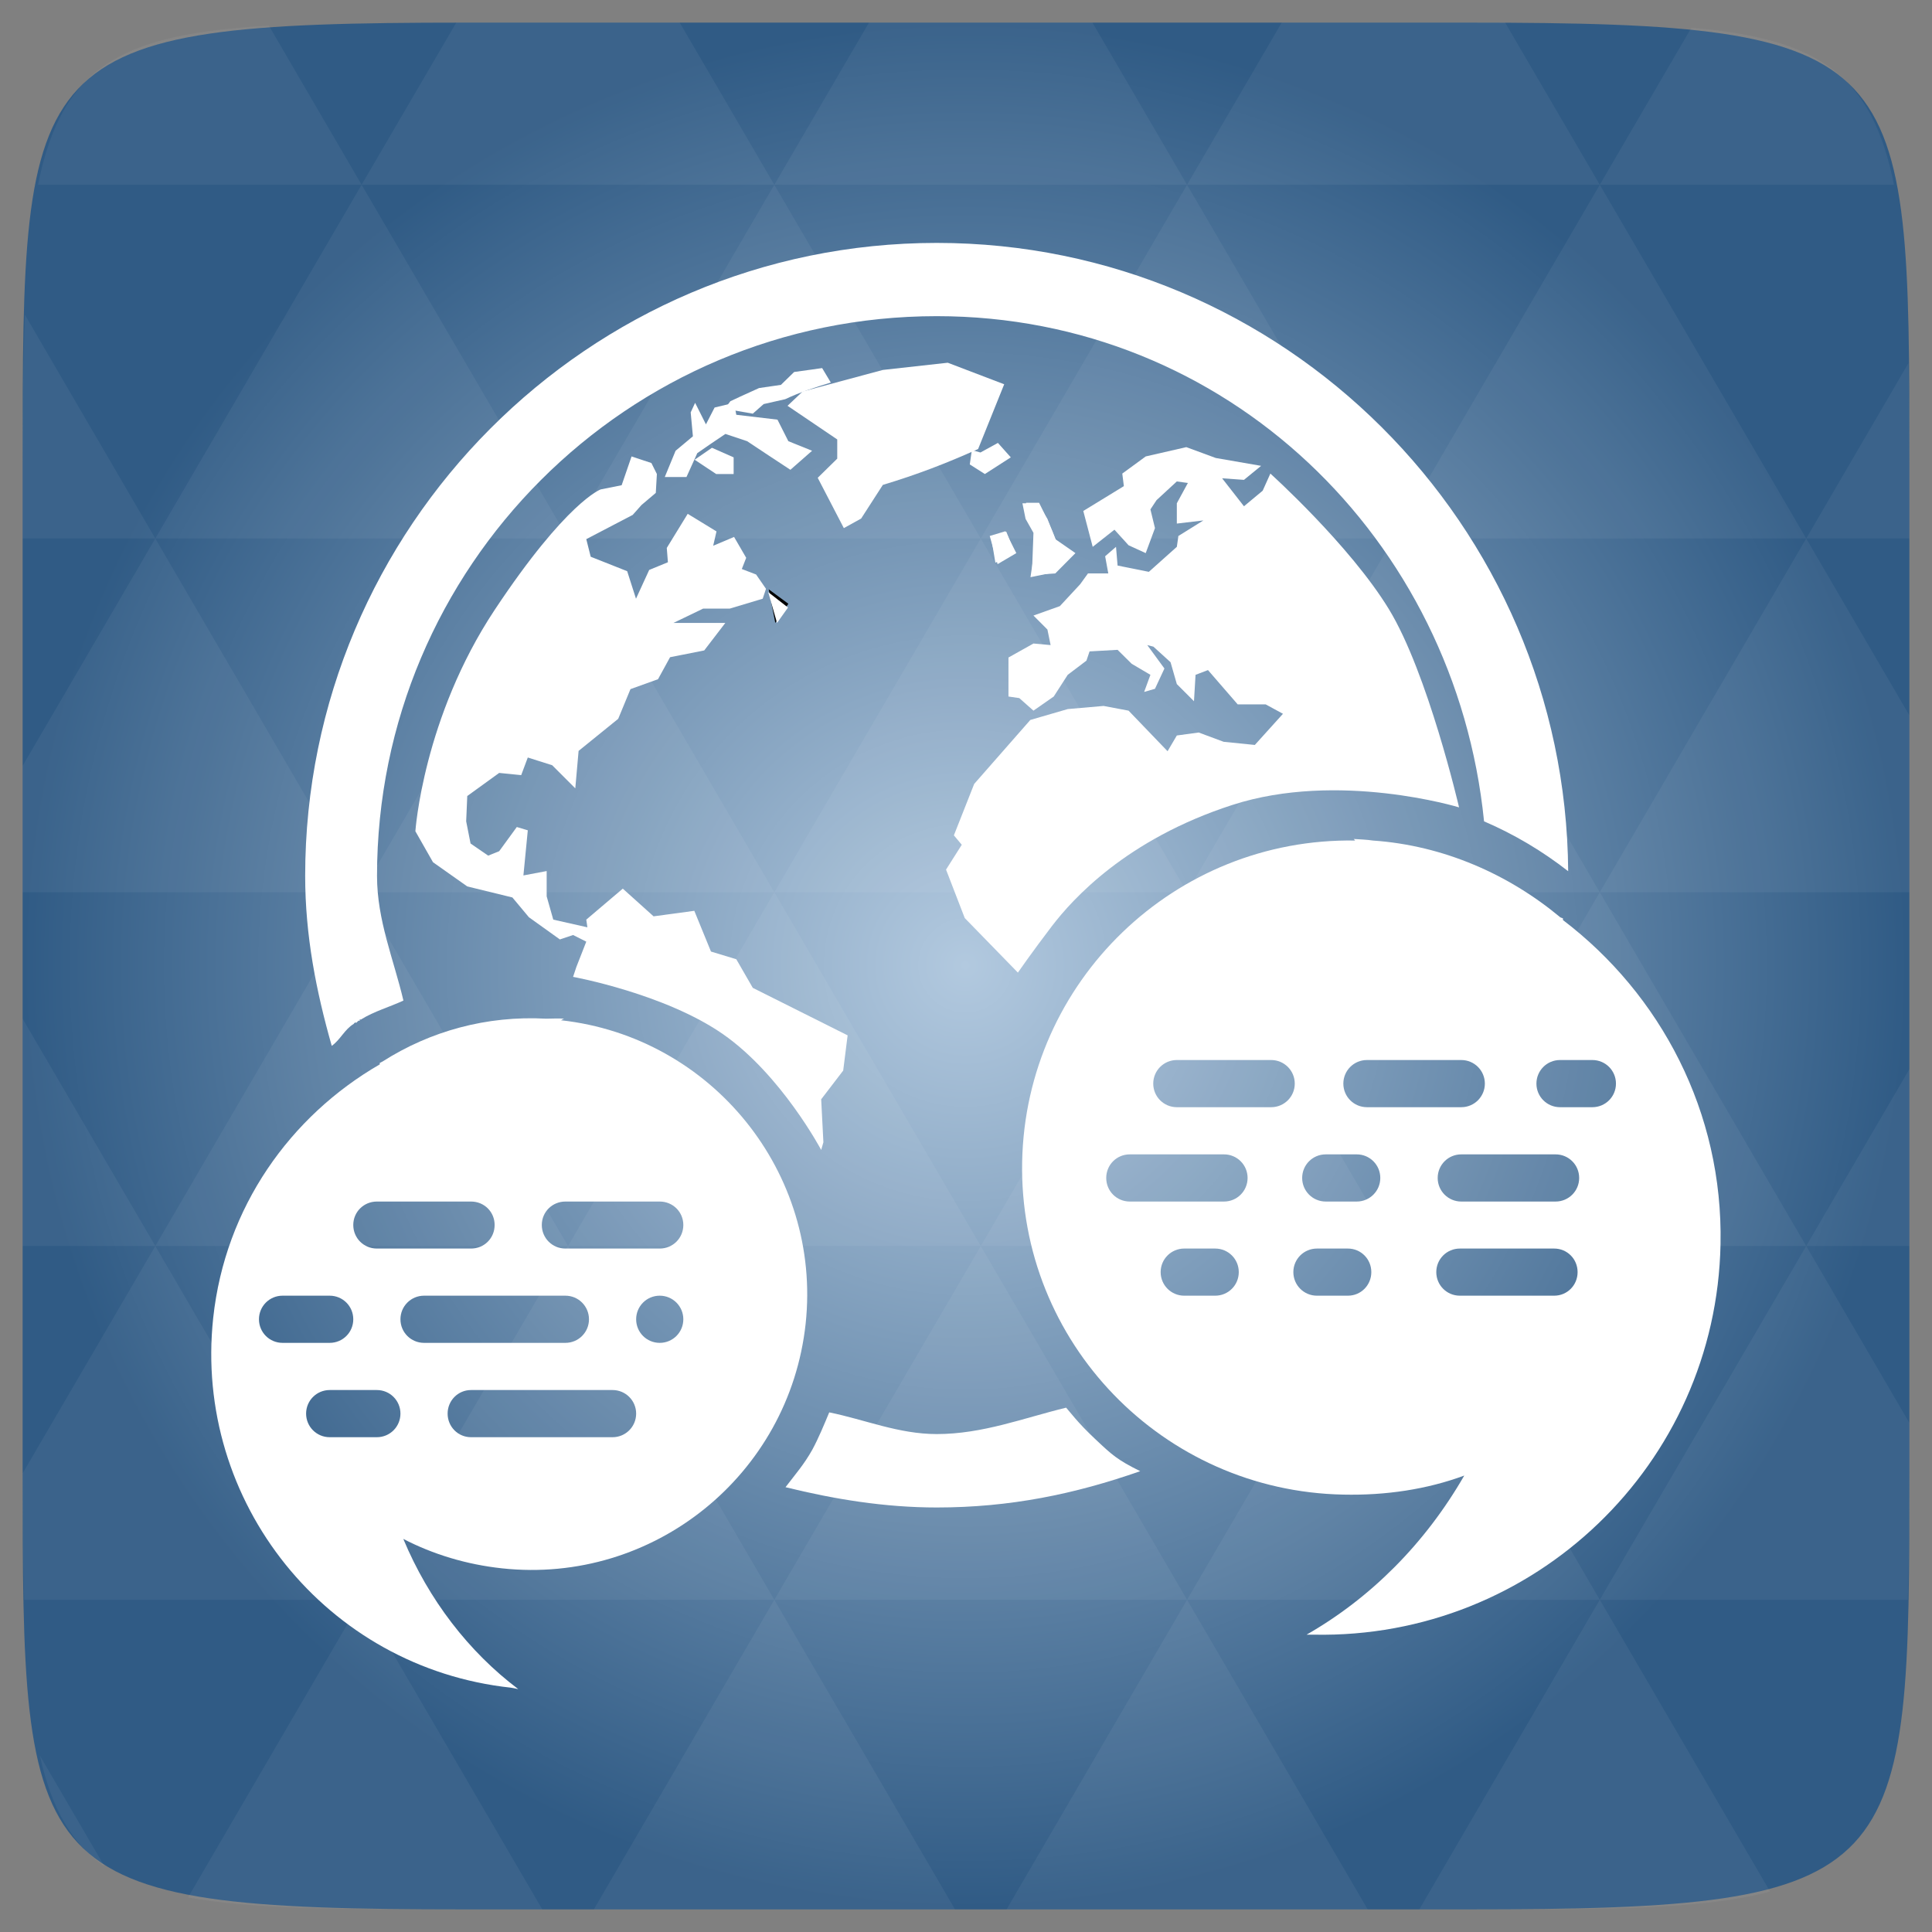 <svg width="48" xmlns="http://www.w3.org/2000/svg" height="48" viewBox="0 0 48 48" xmlns:xlink="http://www.w3.org/1999/xlink">
<rect x="0" y="0" width="48" height="48" fill="#808080" stroke="none"/>
<defs>
<radialGradient cx="148.004" cy="160" gradientTransform="matrix(.183 0 0 .183 -3.1 -5.297)" id="radial0" r="128" gradientUnits="userSpaceOnUse">
<stop offset="0" style="stop-color:#b2c9df"/>
<stop offset="1" style="stop-color:#305b85"/>
</radialGradient>
</defs>
<path style="fill:url(#radial0)" d="M 47.438 11.547 L 47.438 36.453 C 47.438 46.703 47.438 47.438 36.453 47.438 L 11.551 47.438 C 0.562 47.438 0.562 46.703 0.562 36.453 L 0.562 11.547 C 0.562 1.297 0.562 0.562 11.551 0.562 L 36.453 0.562 C 47.438 0.562 47.438 1.297 47.438 11.547 Z "/>
<g style="fill:#fff">
<path style="fill-opacity:.051" d="M 38.266 47.438 C 40.809 47.426 42.645 47.355 43.977 46.996 L 39.746 39.746 L 35.262 47.438 L 36.453 47.438 C 37.094 47.438 37.695 47.438 38.266 47.438 Z M 39.746 39.746 L 34.621 30.957 L 29.492 39.746 Z M 39.746 39.746 L 47.398 39.746 C 47.43 38.773 47.438 37.684 47.438 36.449 L 47.438 35.352 L 44.875 30.957 Z M 44.875 30.957 L 39.746 22.168 L 34.621 30.957 Z M 44.875 30.957 L 47.438 30.957 L 47.438 26.562 Z M 34.621 30.957 L 29.492 22.168 L 24.367 30.957 Z M 24.367 30.957 L 19.238 39.746 L 29.492 39.746 Z M 24.367 30.957 L 19.238 22.168 L 14.113 30.957 Z M 14.113 30.957 L 8.984 39.746 L 19.238 39.746 Z M 14.113 30.957 L 8.984 22.168 L 3.859 30.957 Z M 3.859 30.957 L 0.562 36.605 C 0.562 37.773 0.574 38.816 0.602 39.746 L 8.984 39.746 Z M 3.859 30.957 L 0.562 25.309 L 0.562 30.957 Z M 8.984 39.746 L 4.672 47.141 C 6.27 47.434 8.48 47.438 11.551 47.438 L 13.473 47.438 Z M 8.984 22.168 L 3.859 13.379 L 0.562 19.027 L 0.562 22.168 Z M 8.984 22.168 L 19.238 22.168 L 14.113 13.379 Z M 14.113 13.379 L 8.984 4.59 L 3.859 13.379 Z M 14.113 13.379 L 24.367 13.379 L 19.238 4.59 Z M 19.238 4.59 L 16.887 0.562 L 11.547 0.562 C 11.473 0.562 11.41 0.562 11.336 0.562 L 8.984 4.59 Z M 19.238 4.59 L 29.492 4.59 L 27.141 0.562 L 21.59 0.562 Z M 29.492 4.59 L 39.746 4.59 L 37.395 0.562 C 37.082 0.562 36.785 0.562 36.449 0.562 L 31.844 0.562 Z M 29.492 4.59 L 24.367 13.379 L 34.621 13.379 Z M 34.621 13.379 L 44.875 13.379 L 39.746 4.59 Z M 34.621 13.379 L 29.492 22.168 L 39.746 22.168 Z M 39.746 22.168 L 47.438 22.168 L 47.438 17.773 L 44.875 13.379 Z M 44.875 13.379 L 47.438 13.379 L 47.438 11.547 C 47.438 10.633 47.43 9.797 47.414 9.023 Z M 29.492 22.168 L 24.367 13.379 L 19.238 22.168 Z M 39.746 4.59 L 47.055 4.59 C 46.5 1.832 45.168 0.961 42.023 0.688 Z M 8.984 4.59 L 6.68 0.637 C 3.02 0.844 1.539 1.633 0.945 4.59 Z M 3.859 13.379 L 0.621 7.824 C 0.578 8.898 0.562 10.133 0.562 11.547 L 0.562 13.379 Z M 19.238 39.746 L 14.754 47.438 L 23.727 47.438 Z M 29.492 39.746 L 25.008 47.438 L 33.98 47.438 Z M 2.594 46.367 L 0.992 43.621 C 1.285 44.938 1.777 45.801 2.594 46.367 Z "/>
<path d="M 24.145 11.184 L 24.094 11.539 L 24.469 11.777 L 25.113 11.363 L 24.793 11.004 L 24.359 11.242 L 24.145 11.184 "/>
<path d="M 25.215 13.742 L 25 13.207 L 24.621 13.328 L 24.73 13.98 L 25.215 13.742 "/>
<path d="M 25.707 13.625 L 25.602 14.34 L 26.191 14.219 L 26.625 13.801 L 26.246 13.445 C 26.121 13.117 25.977 12.809 25.816 12.492 L 25.492 12.492 L 25.492 12.848 L 25.707 13.086 L 25.707 13.625 "/>
<path d="M 17.258 11.422 L 17.793 11.777 L 18.227 11.777 L 18.227 11.363 L 17.688 11.125 L 17.258 11.422 "/>
<path d="M 18.703 10.277 L 18.973 10.039 L 19.508 9.918 C 19.879 9.742 20.25 9.625 20.641 9.504 L 20.426 9.145 L 19.73 9.242 L 19.402 9.562 L 18.859 9.641 L 18.379 9.859 L 18.145 9.969 L 18.004 10.156 L 18.703 10.277 "/>
</g>
<path d="M 19.262 15.477 L 19.586 15 L 19.098 14.641 L 19.262 15.477 "/>
<g style="fill:#fff">
<path d="M 24.949 9.547 L 23.547 9.012 L 21.934 9.191 L 19.941 9.727 L 19.566 10.082 L 20.801 10.918 L 20.801 11.395 L 20.316 11.871 L 20.965 13.121 L 21.395 12.883 L 21.934 12.047 C 22.766 11.797 23.512 11.512 24.301 11.156 L 24.949 9.547 "/>
<path d="M 16.785 11.199 L 16.516 11.852 L 17.055 11.852 L 17.324 11.258 C 17.555 11.098 17.785 10.938 18.023 10.781 L 18.562 10.961 C 18.922 11.199 19.277 11.438 19.637 11.672 L 20.176 11.199 L 19.586 10.961 L 19.316 10.426 L 18.293 10.305 L 18.238 10.008 L 17.754 10.125 L 17.539 10.543 L 17.27 10.008 L 17.16 10.246 L 17.215 10.84 L 16.785 11.199 "/>
<path d="M 28.328 36.551 C 27.754 36.266 27.629 36.148 27.203 35.746 C 26.777 35.348 26.57 35.062 26.488 34.973 C 25.43 35.23 24.414 35.629 23.273 35.629 C 22.324 35.629 21.492 35.27 20.602 35.09 C 20.48 35.383 20.332 35.742 20.18 36.02 C 19.977 36.383 19.766 36.621 19.516 36.949 C 20.723 37.246 21.977 37.453 23.273 37.453 C 25.094 37.453 26.699 37.121 28.328 36.551 Z "/>
<path d="M 23.273 6.035 C 14.613 6.035 7.582 13.102 7.582 21.762 C 7.582 23.242 7.855 24.625 8.242 25.984 C 8.453 25.836 8.562 25.574 8.785 25.441 C 8.793 25.43 8.801 25.418 8.824 25.402 C 8.828 25.402 8.848 25.418 8.863 25.402 C 8.875 25.391 8.879 25.379 8.902 25.363 C 8.918 25.352 8.938 25.363 8.938 25.363 L 8.938 25.324 C 8.949 25.324 8.969 25.34 8.977 25.324 C 9.297 25.125 9.676 25.02 10.023 24.859 C 9.781 23.832 9.367 22.867 9.367 21.762 C 9.367 14.078 15.59 7.855 23.273 7.855 C 30.477 7.855 36.164 13.391 36.871 20.406 C 37.625 20.73 38.324 21.148 38.961 21.645 C 38.898 13.039 31.895 6.035 23.273 6.035 Z "/>
<path d="M 33.633 20.844 C 33.648 20.855 33.652 20.867 33.668 20.883 C 29.191 20.809 25.484 24.379 25.395 28.863 C 25.309 33.352 28.887 37.047 33.375 37.133 C 34.426 37.156 35.449 37.004 36.379 36.66 C 35.406 38.352 34.047 39.707 32.461 40.613 L 32.645 40.613 C 38.113 40.719 42.641 36.383 42.746 30.91 C 42.812 27.629 41.258 24.707 38.832 22.859 C 38.824 22.852 38.84 22.82 38.832 22.82 C 38.809 22.801 38.781 22.805 38.758 22.785 C 37.488 21.727 35.867 21.004 34.109 20.883 C 33.949 20.859 33.793 20.855 33.633 20.844 Z M 29.238 26.336 L 31.582 26.336 C 31.906 26.336 32.168 26.598 32.168 26.922 C 32.168 27.246 31.906 27.508 31.582 27.508 L 29.238 27.508 C 28.914 27.508 28.652 27.246 28.652 26.922 C 28.652 26.598 28.914 26.336 29.238 26.336 Z M 33.961 26.336 L 36.305 26.336 C 36.629 26.336 36.891 26.598 36.891 26.922 C 36.891 27.246 36.629 27.508 36.305 27.508 L 33.961 27.508 C 33.637 27.508 33.375 27.246 33.375 26.922 C 33.375 26.598 33.637 26.336 33.961 26.336 Z M 38.758 26.336 L 39.562 26.336 C 39.887 26.336 40.148 26.598 40.148 26.922 C 40.148 27.246 39.887 27.508 39.562 27.508 L 38.758 27.508 C 38.434 27.508 38.172 27.246 38.172 26.922 C 38.172 26.598 38.434 26.336 38.758 26.336 Z M 28.07 28.68 L 30.41 28.68 C 30.734 28.68 30.996 28.941 30.996 29.266 C 30.996 29.59 30.734 29.852 30.41 29.852 L 28.07 29.852 C 27.742 29.852 27.484 29.59 27.484 29.266 C 27.484 28.941 27.742 28.68 28.07 28.68 Z M 32.938 28.68 L 33.707 28.68 C 34.031 28.68 34.293 28.941 34.293 29.266 C 34.293 29.59 34.031 29.852 33.707 29.852 L 32.938 29.852 C 32.613 29.852 32.352 29.59 32.352 29.266 C 32.352 28.941 32.613 28.68 32.938 28.68 Z M 36.305 28.68 L 38.648 28.68 C 38.973 28.68 39.234 28.941 39.234 29.266 C 39.234 29.59 38.973 29.852 38.648 29.852 L 36.305 29.852 C 35.98 29.852 35.719 29.59 35.719 29.266 C 35.719 28.941 35.98 28.68 36.305 28.68 Z M 29.422 31.02 L 30.191 31.02 C 30.516 31.02 30.777 31.281 30.777 31.605 C 30.777 31.93 30.516 32.191 30.191 32.191 L 29.422 32.191 C 29.098 32.191 28.836 31.93 28.836 31.605 C 28.836 31.281 29.098 31.02 29.422 31.02 Z M 32.719 31.02 L 33.488 31.02 C 33.812 31.02 34.07 31.281 34.07 31.605 C 34.07 31.93 33.812 32.191 33.488 32.191 L 32.719 32.191 C 32.395 32.191 32.133 31.93 32.133 31.605 C 32.133 31.281 32.395 31.02 32.719 31.02 Z M 36.27 31.02 L 38.613 31.02 C 38.938 31.02 39.195 31.281 39.195 31.605 C 39.195 31.93 38.938 32.191 38.613 32.191 L 36.27 32.191 C 35.945 32.191 35.684 31.93 35.684 31.605 C 35.684 31.281 35.945 31.02 36.27 31.02 Z "/>
<path d="M 13.57 25.309 C 12.09 25.227 10.684 25.621 9.508 26.371 C 9.484 26.387 9.457 26.395 9.434 26.41 C 9.43 26.41 9.441 26.445 9.434 26.445 C 7.211 27.73 5.594 29.992 5.297 32.742 C 4.805 37.32 8.113 41.438 12.695 41.93 L 12.875 41.965 C 11.648 41.039 10.652 39.75 10.02 38.234 C 10.758 38.617 11.594 38.871 12.473 38.965 C 16.234 39.371 19.609 36.648 20.016 32.887 C 20.418 29.137 17.684 25.762 13.938 25.348 C 13.953 25.336 13.996 25.32 14.012 25.309 C 13.875 25.297 13.707 25.309 13.57 25.309 Z M 9.363 29.852 L 11.703 29.852 C 12.031 29.852 12.289 30.109 12.289 30.434 C 12.289 30.762 12.031 31.02 11.703 31.02 L 9.363 31.02 C 9.039 31.02 8.777 30.762 8.777 30.434 C 8.777 30.109 9.039 29.852 9.363 29.852 Z M 14.047 29.852 L 16.391 29.852 C 16.715 29.852 16.977 30.109 16.977 30.434 C 16.977 30.762 16.715 31.02 16.391 31.02 L 14.047 31.02 C 13.723 31.02 13.461 30.762 13.461 30.434 C 13.461 30.109 13.723 29.852 14.047 29.852 Z M 7.02 32.191 L 8.191 32.191 C 8.516 32.191 8.777 32.453 8.777 32.777 C 8.777 33.102 8.516 33.363 8.191 33.363 L 7.02 33.363 C 6.695 33.363 6.434 33.102 6.434 32.777 C 6.434 32.453 6.695 32.191 7.02 32.191 Z M 10.535 32.191 L 14.047 32.191 C 14.371 32.191 14.633 32.453 14.633 32.777 C 14.633 33.102 14.371 33.363 14.047 33.363 L 10.535 33.363 C 10.211 33.363 9.949 33.102 9.949 32.777 C 9.949 32.453 10.211 32.191 10.535 32.191 Z M 16.391 32.191 C 16.715 32.191 16.977 32.453 16.977 32.777 C 16.977 33.102 16.715 33.363 16.391 33.363 C 16.066 33.363 15.805 33.102 15.805 32.777 C 15.805 32.453 16.066 32.191 16.391 32.191 Z M 8.191 34.535 L 9.363 34.535 C 9.688 34.535 9.949 34.797 9.949 35.121 C 9.949 35.445 9.688 35.707 9.363 35.707 L 8.191 35.707 C 7.867 35.707 7.605 35.445 7.605 35.121 C 7.605 34.797 7.867 34.535 8.191 34.535 Z M 11.703 34.535 L 15.219 34.535 C 15.543 34.535 15.805 34.797 15.805 35.121 C 15.805 35.445 15.543 35.707 15.219 35.707 L 11.703 35.707 C 11.379 35.707 11.121 35.445 11.121 35.121 C 11.121 34.797 11.379 34.535 11.703 34.535 Z "/>
<path d="M 25.289 24.164 L 23.969 22.809 L 23.504 21.605 L 23.895 20.988 L 23.699 20.754 L 24.203 19.477 L 25.598 17.887 L 26.527 17.617 L 27.418 17.539 L 28.039 17.656 L 29.008 18.664 L 29.238 18.273 L 29.781 18.199 L 30.402 18.43 L 31.176 18.508 L 31.875 17.734 L 31.445 17.5 L 30.75 17.5 L 30.012 16.648 L 29.703 16.766 L 29.664 17.422 L 29.238 16.996 L 29.082 16.453 L 28.656 16.066 L 28.504 16.027 L 28.93 16.609 L 28.695 17.113 L 28.426 17.191 L 28.582 16.766 L 28.117 16.492 L 27.766 16.145 L 27.07 16.184 L 26.992 16.414 L 26.527 16.766 L 26.18 17.305 L 25.676 17.656 L 25.324 17.344 L 25.055 17.305 L 25.055 16.336 L 25.676 15.988 L 26.102 16.027 L 26.023 15.641 L 25.676 15.293 L 26.332 15.059 L 26.836 14.516 L 27.031 14.246 L 27.535 14.246 L 27.457 13.82 L 27.727 13.586 L 27.766 14.051 L 28.543 14.207 L 29.238 13.586 L 29.277 13.316 L 29.898 12.93 L 29.238 13.008 L 29.238 12.504 L 29.512 12 L 29.238 11.961 L 28.734 12.426 L 28.582 12.656 L 28.695 13.121 L 28.465 13.742 L 28.039 13.547 L 27.688 13.16 L 27.148 13.586 L 26.914 12.695 L 27.922 12.078 L 27.883 11.766 L 28.465 11.34 L 29.473 11.109 L 30.207 11.379 L 31.332 11.574 L 30.906 11.922 L 30.363 11.883 L 30.906 12.578 L 31.371 12.191 L 31.562 11.766 C 31.562 11.766 33.539 13.547 34.508 15.137 C 35.477 16.727 36.25 20.059 36.25 20.059 C 36.25 20.059 33.25 19.145 30.613 20 C 27.98 20.852 26.645 22.344 26.141 23 C 25.637 23.66 25.289 24.164 25.289 24.164 Z "/>
<path d="M 25.402 12.504 L 25.48 12.891 L 25.676 13.238 L 25.637 14.285 L 26.219 14.246 L 26.719 13.742 L 26.219 13.395 L 26.023 12.891 L 25.789 12.504 Z "/>
<path d="M 24.59 13.316 L 24.785 14.016 L 25.25 13.742 L 24.977 13.199 Z "/>
<path d="M 14.32 24.023 L 14.566 23.395 L 14.238 23.23 L 13.91 23.34 L 13.141 22.789 L 12.73 22.297 L 11.609 22.023 L 10.758 21.422 L 10.32 20.652 C 10.32 20.652 10.512 17.832 12.293 15.148 C 14.074 12.465 14.922 12.16 14.922 12.16 L 15.445 12.055 L 15.691 11.34 L 16.184 11.504 L 16.32 11.777 L 16.293 12.246 L 15.938 12.547 L 15.719 12.793 L 14.566 13.395 L 14.676 13.832 L 15.582 14.191 L 15.801 14.875 L 16.129 14.16 L 16.594 13.969 L 16.566 13.613 L 17.086 12.766 L 17.801 13.203 L 17.719 13.559 L 18.238 13.34 L 18.539 13.859 L 18.43 14.137 L 18.785 14.273 L 19.031 14.629 L 18.949 14.875 L 18.129 15.121 L 17.469 15.121 L 16.73 15.477 L 18.02 15.477 L 17.496 16.16 L 16.648 16.328 L 16.348 16.875 L 15.664 17.121 L 15.359 17.859 L 14.375 18.656 L 14.293 19.586 L 13.719 19.012 L 13.113 18.82 L 12.949 19.258 L 12.402 19.203 L 11.609 19.777 L 11.582 20.406 L 11.691 20.957 L 12.129 21.258 L 12.402 21.148 L 12.84 20.547 L 13.113 20.629 L 13.004 21.75 L 13.582 21.641 L 13.582 22.27 L 13.746 22.848 L 14.594 23.039 L 14.566 22.848 L 15.473 22.078 L 16.238 22.766 L 17.25 22.629 L 17.664 23.641 L 18.293 23.832 L 18.703 24.543 L 21.059 25.723 L 20.949 26.598 L 20.402 27.312 L 20.457 28.379 L 20.402 28.57 C 20.402 28.57 19.414 26.707 17.965 25.695 C 16.512 24.684 14.238 24.27 14.238 24.27 Z "/>
<path d="M 19.086 14.711 L 19.305 15.477 L 19.578 15.094 Z "/>
</g>
</svg>
